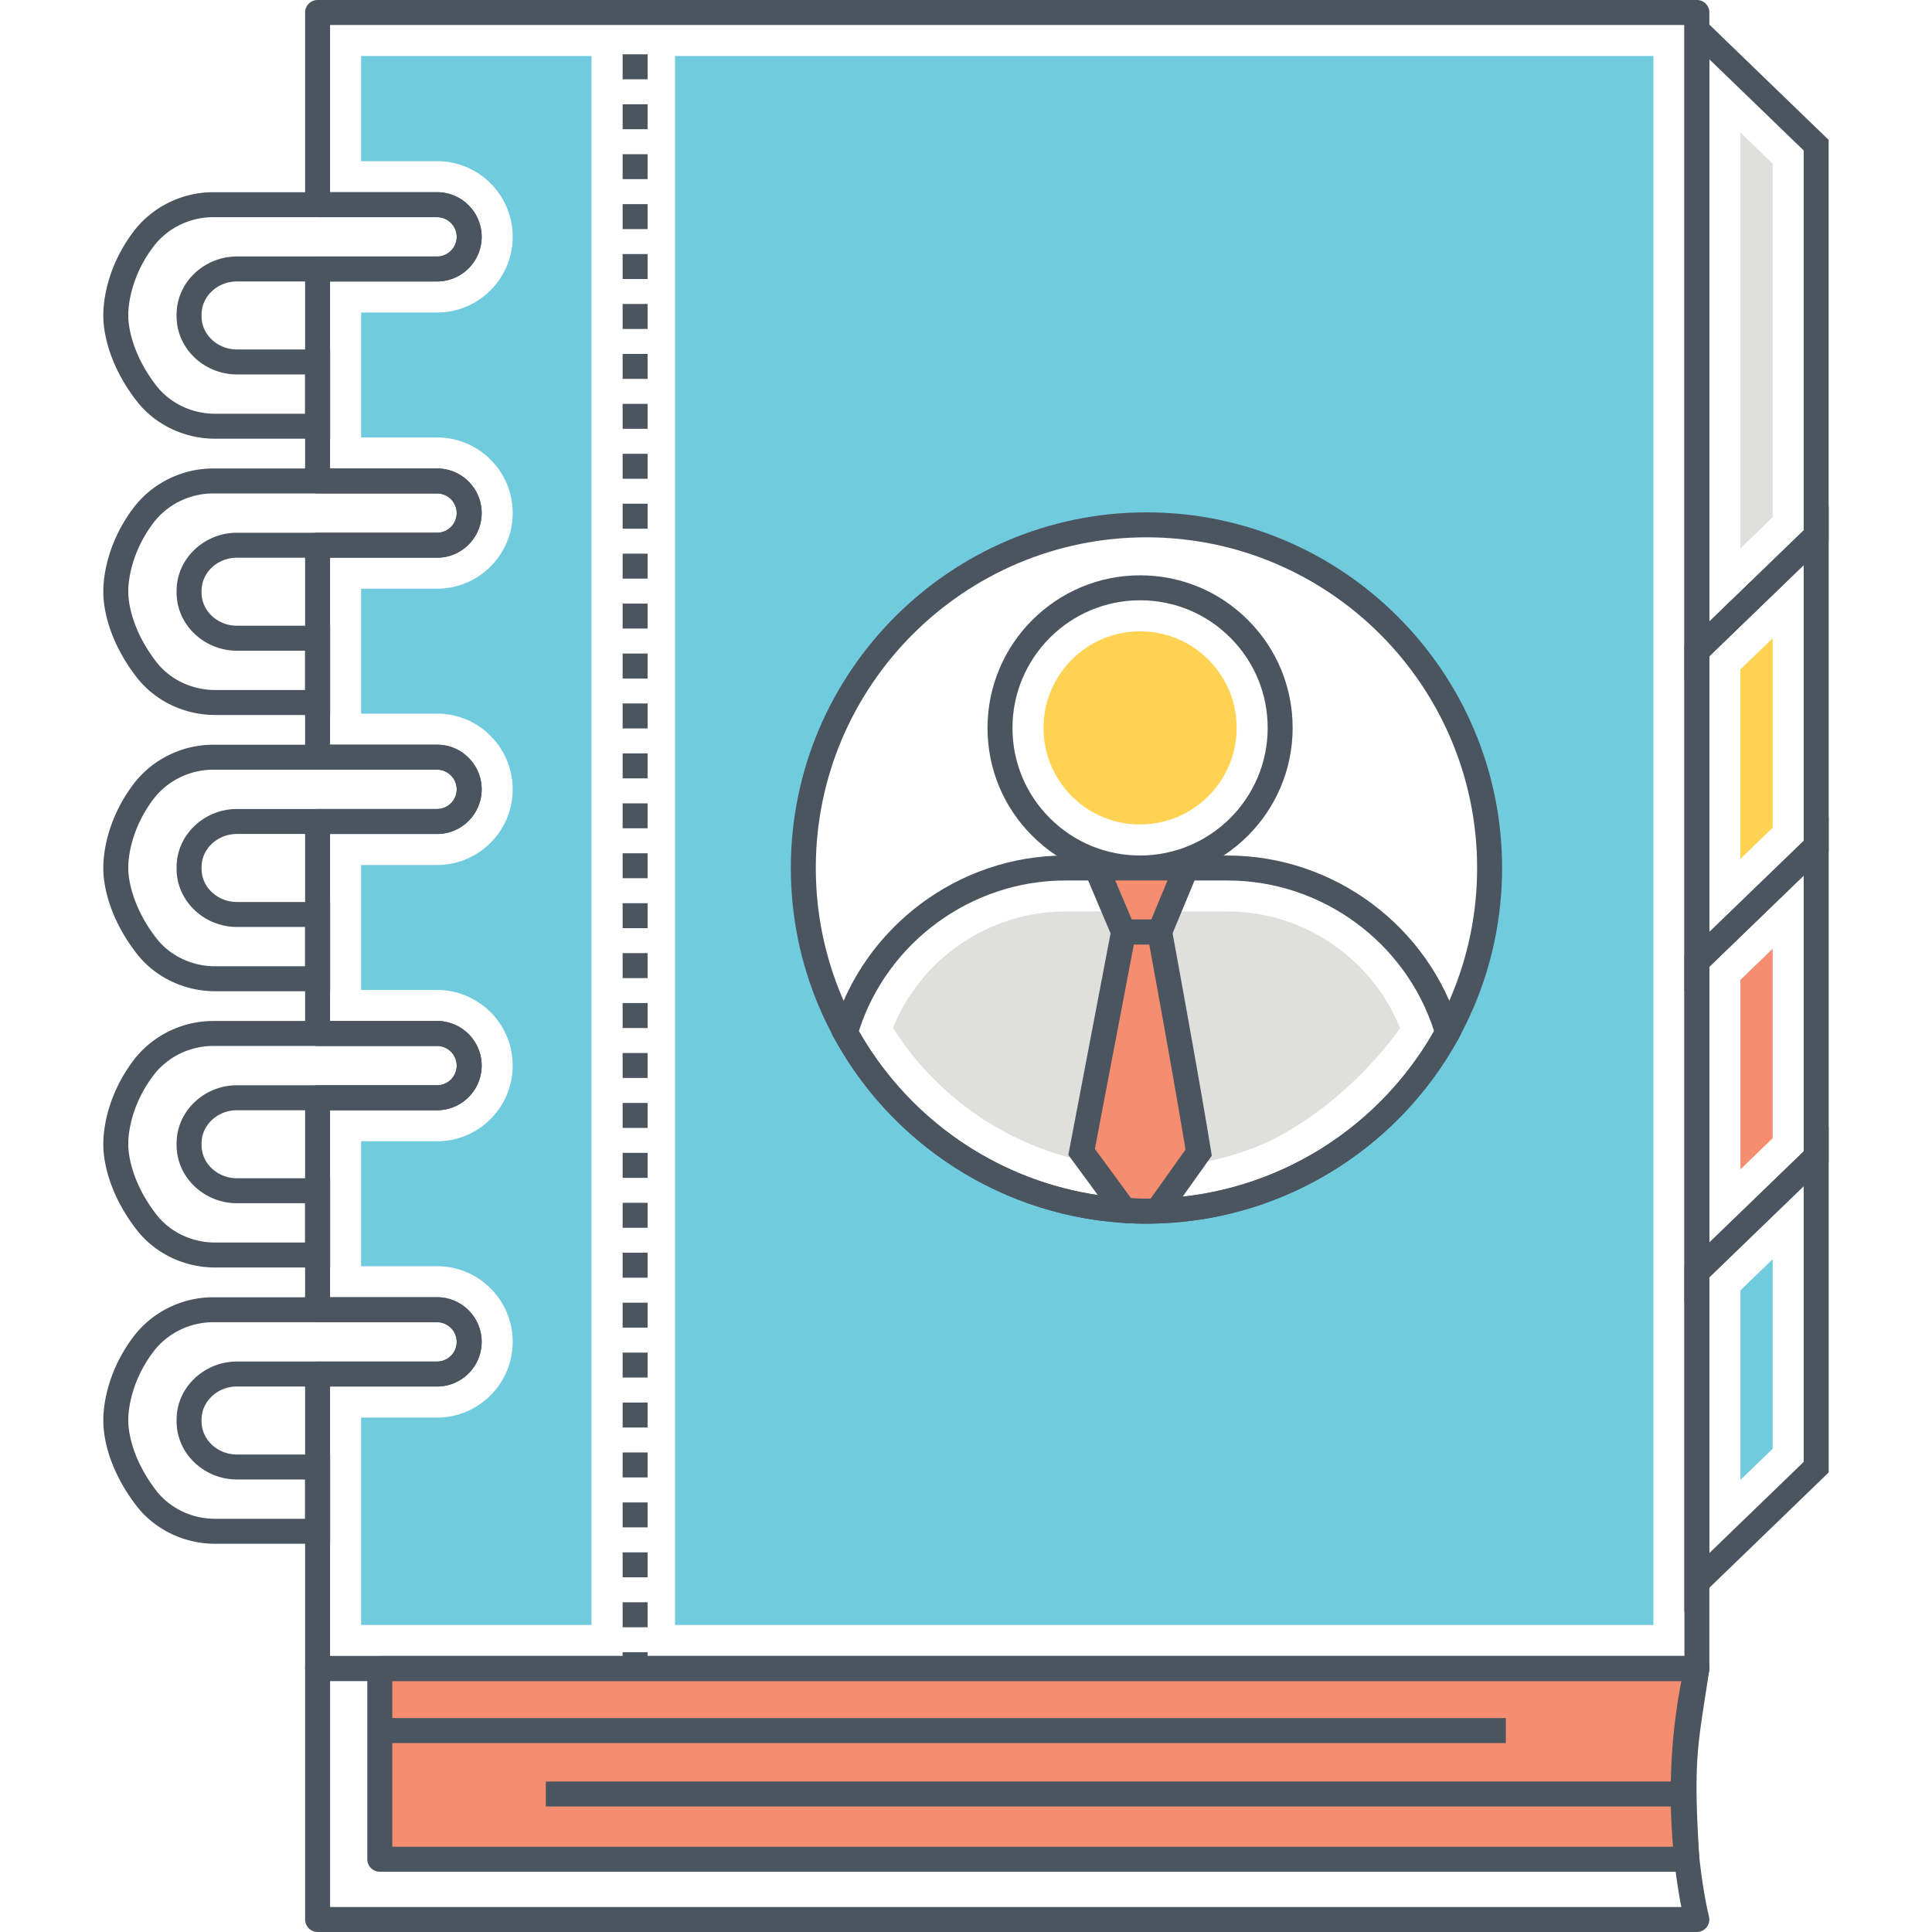 <svg class="svg-icon" style="width: 1em; height: 1em;vertical-align: middle;fill: currentColor;overflow: hidden;" viewBox="0 0 1024 1024" version="1.1" xmlns="http://www.w3.org/2000/svg"><path d="M899.384 884.341H201.301v101.097h692.785c-2.878-28.606-3.882-57.565 5.298-101.097z" fill="#F58E70" /><path d="M899.384 0H168.325a6.616 6.616 0 0 0-6.616 6.616v101.881a6.616 6.616 0 0 0 6.616 6.616h63.323c2.782 0 5.396 1.08 7.358 3.044a10.334 10.334 0 0 1 3.044 7.358c0 5.762-4.666 10.45-10.4 10.45H168.325a6.616 6.616 0 0 0-6.616 6.616v112.351a6.616 6.616 0 0 0 6.616 6.616h63.323c2.782 0 5.396 1.08 7.358 3.044a10.334 10.334 0 0 1 3.044 7.358 10.416 10.416 0 0 1-10.4 10.406H168.325a6.616 6.616 0 0 0-6.616 6.616v112.349a6.616 6.616 0 0 0 6.616 6.616h63.323c2.782 0 5.382 1.084 7.392 3.124 1.94 1.912 3.008 4.512 3.008 7.324a10.414 10.414 0 0 1-10.4 10.404H168.325a6.616 6.616 0 0 0-6.616 6.616v112.349a6.616 6.616 0 0 0 6.616 6.616h63.323c2.752 0 5.378 1.094 7.326 3.01a10.54 10.54 0 0 1 3.076 7.436 10.414 10.414 0 0 1-10.4 10.404H168.325a6.616 6.616 0 0 0-6.616 6.616v112.349a6.616 6.616 0 0 0 6.616 6.616h63.323c2.782 0 5.396 1.08 7.358 3.044a10.334 10.334 0 0 1 3.044 7.358c0 5.762-4.666 10.45-10.4 10.45H168.325a6.616 6.616 0 0 0-6.616 6.616v156.072a6.616 6.616 0 0 0 6.616 6.616h731.059a6.614 6.614 0 0 0 6.616-6.616V6.616A6.614 6.614 0 0 0 899.384 0z m-6.616 877.723H174.943v-142.839h56.707c13.032 0 23.634-10.624 23.634-23.682 0-6.318-2.458-12.256-6.918-16.712a23.462 23.462 0 0 0-16.716-6.922H174.943v-99.117h56.707c13.032 0 23.634-10.604 23.634-23.638 0-6.284-2.446-12.224-6.952-16.794-4.504-4.442-10.43-6.886-16.682-6.886H174.943v-99.117h56.707c13.032 0 23.634-10.604 23.634-23.638 0-6.292-2.534-12.398-6.884-16.68a23.324 23.324 0 0 0-16.75-7H174.943v-99.117h56.707c13.032 0 23.634-10.604 23.634-23.638 0-6.318-2.458-12.256-6.918-16.714a23.476 23.476 0 0 0-16.716-6.92H174.943V149.197h56.707c13.032 0 23.634-10.624 23.634-23.682 0-6.318-2.458-12.256-6.918-16.714a23.48 23.48 0 0 0-16.716-6.92H174.943V13.234h717.827v864.49z" fill="#4B555F" /><path d="M191.385 29.678v55.759h40.264a39.826 39.826 0 0 1 28.344 11.736 39.83 39.83 0 0 1 11.734 28.344c0 22.126-17.98 40.126-40.078 40.126H191.385v66.229h40.264a39.826 39.826 0 0 1 28.344 11.736 39.826 39.826 0 0 1 11.734 28.344c0 22.102-17.98 40.082-40.078 40.082H191.385v66.229h40.264c10.796 0 20.906 4.228 28.224 11.664 7.532 7.422 11.854 17.798 11.854 28.46 0 22.102-17.98 40.082-40.078 40.082H191.385v66.229h40.264c10.598 0 20.622 4.126 28.46 11.854 7.492 7.6 11.618 17.64 11.618 28.27 0 22.102-17.98 40.082-40.078 40.082H191.385v66.229h40.264c10.714 0 20.784 4.168 28.344 11.736a39.83 39.83 0 0 1 11.734 28.344c0 22.126-17.98 40.126-40.078 40.126H191.385v109.951h122.111V29.678H191.385zM357.79 29.678v831.604h518.535V29.678h-518.535z m249.836 612.252c-100.405 0-181.854-81.449-181.854-181.9 0-100.453 81.449-181.854 181.854-181.854 100.451 0 181.9 81.403 181.9 181.854 0 100.449-81.449 181.9-181.9 181.9z" fill="#71CBDF" /><path d="M231.651 101.873H113.006c-16.706 0-32.598 7.928-42.514 21.206-15.674 20.986-15.786 41.226-15.716 44.112-0.084 3.23 0.186 22.746 17.592 45.276 9.7 12.558 25.256 20.056 41.606 20.056h60.983V185.22H125.544c-9.616 0-17.8-7.01-18.628-15.952a22.46 22.46 0 0 1 0-4.138c0.83-8.948 9.012-15.956 18.628-15.956h106.107c13.042 0 23.652-10.61 23.652-23.652-0.002-13.04-10.612-23.65-23.652-23.65z m0 34.068H125.544c-16.38 0-30.35 12.286-31.806 27.974a36.466 36.466 0 0 0 0 6.572c1.454 15.684 15.426 27.968 31.806 27.968h36.18v20.838H113.972c-12.282 0-23.92-5.576-31.134-14.914-15.37-19.892-14.84-36.722-14.834-36.89l0.01-0.32-0.01-0.28c-0.008-0.174-0.574-17.596 13.086-35.892 7.43-9.95 19.36-15.89 31.914-15.89h118.645c5.744 0 10.418 4.672 10.418 10.416s-4.672 10.418-10.416 10.418zM231.651 248.298H113.006c-16.708 0-32.6 7.928-42.514 21.206-15.672 20.982-15.786 41.228-15.716 44.112-0.086 3.23 0.184 22.744 17.592 45.276 9.7 12.558 25.256 20.056 41.606 20.056h60.983v-47.304H125.544c-9.616 0-17.8-7.008-18.628-15.95a22.502 22.502 0 0 1 0-4.14c0.83-8.948 9.012-15.956 18.628-15.956h106.107c13.042 0 23.652-10.61 23.652-23.652-0.002-13.038-10.612-23.648-23.652-23.648z m0 34.068H125.544c-16.38 0-30.35 12.286-31.806 27.974a36.466 36.466 0 0 0 0 6.572c1.456 15.682 15.426 27.966 31.806 27.966h36.18v20.838H113.972c-12.282 0-23.92-5.576-31.134-14.914-15.37-19.894-14.84-36.722-14.834-36.888l0.01-0.32-0.01-0.282c-0.008-0.174-0.578-17.596 13.086-35.892 7.43-9.95 19.36-15.89 31.914-15.89h118.645c5.744 0 10.418 4.672 10.418 10.416s-4.672 10.42-10.416 10.42zM231.651 394.722H113.006c-16.706 0-32.598 7.928-42.514 21.206-15.672 20.982-15.786 41.23-15.716 44.114-0.086 3.23 0.184 22.744 17.592 45.276 9.7 12.558 25.256 20.058 41.606 20.058h60.983v-47.304H125.544c-9.616 0-17.8-7.008-18.628-15.95a22.502 22.502 0 0 1 0-4.14c0.83-8.948 9.012-15.958 18.628-15.958h106.107c13.042 0 23.652-10.61 23.652-23.65-0.002-13.042-10.612-23.652-23.652-23.652z m0 34.068H125.544c-16.38 0-30.35 12.286-31.806 27.974a36.466 36.466 0 0 0 0 6.572c1.456 15.684 15.426 27.968 31.806 27.968h36.18v20.838H113.972c-12.282 0-23.918-5.576-31.134-14.914-15.37-19.894-14.84-36.722-14.834-36.888l0.01-0.32-0.01-0.282c-0.008-0.174-0.578-17.596 13.086-35.892 7.43-9.95 19.36-15.89 31.914-15.89h118.645a10.43 10.43 0 0 1 10.418 10.418 10.426 10.426 0 0 1-10.416 10.416zM231.651 541.147H113.006c-16.706 0-32.598 7.928-42.514 21.206-15.672 20.982-15.786 41.23-15.716 44.114-0.086 3.23 0.184 22.744 17.592 45.278 9.704 12.558 25.256 20.056 41.606 20.056h60.983v-47.304H125.544c-9.616 0-17.8-7.01-18.628-15.952a22.502 22.502 0 0 1 0-4.14c0.83-8.948 9.012-15.958 18.628-15.958h106.107c13.042 0 23.652-10.61 23.652-23.65-0.002-13.04-10.612-23.65-23.652-23.65z m0 34.068H125.544c-16.38 0-30.35 12.286-31.806 27.974a36.466 36.466 0 0 0 0 6.572c1.456 15.684 15.426 27.968 31.806 27.968h36.18v20.838H113.972c-12.282 0-23.918-5.576-31.134-14.914-15.37-19.896-14.84-36.722-14.834-36.89l0.01-0.32-0.01-0.282c-0.008-0.174-0.578-17.596 13.086-35.892 7.43-9.95 19.36-15.89 31.914-15.89h118.645a10.43 10.43 0 0 1 10.418 10.418 10.426 10.426 0 0 1-10.416 10.418zM231.651 687.571H113.006c-16.706 0-32.598 7.928-42.514 21.206-15.672 20.982-15.786 41.228-15.716 44.112-0.086 3.23 0.184 22.744 17.592 45.276 9.7 12.558 25.256 20.058 41.606 20.058h60.983v-47.304H125.544c-9.616 0-17.8-7.01-18.628-15.952a22.46 22.46 0 0 1 0-4.138c0.83-8.948 9.012-15.956 18.628-15.956h106.107c13.042 0 23.652-10.61 23.652-23.652-0.002-13.04-10.612-23.65-23.652-23.65z m0 34.07H125.544c-16.38 0-30.35 12.284-31.806 27.972a36.466 36.466 0 0 0 0 6.572c1.456 15.684 15.426 27.968 31.806 27.968h36.18v20.838H113.972c-12.282 0-23.918-5.576-31.134-14.914-15.37-19.894-14.84-36.722-14.834-36.888l0.01-0.32-0.01-0.282c-0.008-0.174-0.578-17.596 13.086-35.892 7.43-9.95 19.36-15.89 31.914-15.89h118.645c5.744 0 10.418 4.674 10.418 10.418s-4.672 10.418-10.416 10.418zM905.814 885.809a6.624 6.624 0 0 0-6.45-8.094H168.339a6.614 6.614 0 0 0-6.616 6.616v133.041a6.616 6.616 0 0 0 6.616 6.616h731.025a6.614 6.614 0 0 0 6.408-8.268c-0.158-0.61-15.53-61.885 0.042-129.911z m-14.678 124.947H174.955v-119.807h716.233c-10.64 53.791-3.706 101.213-0.052 119.807z" fill="#4B555F" /><path d="M904.402 880.025a6.614 6.614 0 0 0-5.016-2.302H201.301a6.614 6.614 0 0 0-6.616 6.616v101.097a6.616 6.616 0 0 0 6.616 6.616h692.785a6.612 6.612 0 0 0 6.604-7.028c-2.94-47.082-1.376-57.111 3.262-86.883 0.608-3.898 1.266-8.128 1.976-12.812a6.634 6.634 0 0 0-1.526-5.304z m-13.524 16.078c-4.564 29.288-6.252 40.132-3.816 82.717H207.917v-87.863h683.761l-0.8 5.146z" fill="#4B555F" /><path d="M201.301 910.629h596.828v13.234H201.301zM289.288 944.237h596.826v13.234H289.288zM330.006 597.812h13.232v-13.234h-13.232v13.234z m0 26.466h13.232v-13.234h-13.232v13.234z m0 26.466h13.232v-13.234h-13.232v13.234z m0-132.331h13.232v-13.234h-13.232v13.234z m0 158.796h13.232v-13.234h-13.232v13.234z m0-185.262h13.232v-13.234h-13.232v13.234z m0 52.931h13.232v-13.234h-13.232v13.234z m0 26.466h13.232v-13.234h-13.232v13.234z m0 238.196h13.232v-13.234h-13.232v13.234z m0 52.931h13.232v-13.234h-13.232v13.234z m0-26.466h13.232v-13.234h-13.232v13.234z m0 48.334h13.232v-8.636h-13.232v8.636z m0-154.198h13.232v-13.234h-13.232v13.234z m0-26.466h13.232v-13.234h-13.232v13.234z m0 79.399h13.232v-13.234h-13.232v13.234z m0-26.468h13.232v-13.234h-13.232v13.234z m0-291.125h13.232v-13.234h-13.232v13.234z m0-291.127h13.232v-13.234h-13.232v13.234z m0-26.466h13.232v-13.234h-13.232v13.234z m0 52.933h13.232v-13.234h-13.232v13.234z m0 26.466h13.232v-13.234h-13.232v13.234z m0-105.865h13.232v-13.234h-13.232v13.234z m0-92.631v13.234h13.232v-13.234h-13.232z m0 39.7h13.232v-13.234h-13.232v13.234z m0 26.466h13.232v-13.234h-13.232v13.234z m0 158.796h13.232v-13.234h-13.232v13.234z m0 132.331h13.232v-13.234h-13.232v13.234z m0 26.466h13.232v-13.234h-13.232v13.234z m0-52.933h13.232v-13.234h-13.232v13.234z m0 79.399h13.232v-13.234h-13.232v13.234z m0-158.796h13.232v-13.234h-13.232v13.234z m0 52.931h13.232v-13.234h-13.232v13.234z m0-26.466h13.232v-13.234h-13.232v13.234zM661.445 328.617c-15.272-15.272-35.582-23.682-57.179-23.682-44.588 0.002-80.865 36.28-80.865 80.867 0 21.6 8.41 41.906 23.686 57.177 15.272 15.272 35.58 23.682 57.179 23.682 44.588-0.002 80.863-36.28 80.863-80.867 0-21.598-8.41-41.904-23.684-57.177z m-57.179 124.813c-18.066 0.002-35.05-7.034-47.824-19.806-12.774-12.774-19.808-29.756-19.808-47.822 0-37.292 30.34-67.631 67.631-67.633 18.066-0.002 35.05 7.034 47.822 19.806 12.774 12.774 19.81 29.756 19.81 47.822-0.002 37.29-30.34 67.631-67.631 67.633z" fill="#4B555F" /><path d="M640.461 349.603c-9.668-9.666-22.522-14.99-36.194-14.99-28.226 0.002-51.19 22.966-51.19 51.19 0 13.672 5.324 26.526 14.992 36.194 9.668 9.666 22.522 14.99 36.194 14.99 28.228 0 51.19-22.966 51.19-51.192 0.002-13.672-5.324-26.524-14.992-36.192z" fill="#FFD351" /><path d="M773.615 545.461c-15.832-54.173-66.365-92.009-122.891-92.009h-86.191c-56.451 0-106.967 37.834-122.845 92.005l-0.77 2.634 1.318 2.406c33.128 60.483 96.501 98.055 165.392 98.055 68.917 0 132.309-37.572 165.436-98.055l1.318-2.404-0.768-2.632z m-165.986 89.855c-63.131 0-121.283-33.938-152.439-88.761 15.072-47.168 59.641-79.871 109.343-79.871h86.191c49.768 0 94.355 32.704 109.387 79.869-31.154 54.823-89.323 88.763-152.483 88.763z" fill="#4B555F" /><path d="M650.729 483.119h-86.181c-40.17 0-76.421 24.924-91.249 61.657a159.132 159.132 0 0 0 8.156 11.674l1.426 1.868c28.004 35.456 69.631 57.349 114.853 60.193 2.976 0.224 6.22 0.334 9.922 0.334 1.588 0 3.208-0.032 5-0.1 20.842-0.618 41.006-5.238 59.931-13.734 28.522-14.176 49.314-34.994 61.673-49.888a210.656 210.656 0 0 0 6.012-7.664c0.584-0.872 1.162-1.762 1.742-2.674-14.822-36.742-51.09-61.667-91.285-61.667z" fill="#DFDFDE" /><path d="M581.117 460.046l14.372 33.932h19.128l14.108-33.932z" fill="#F58E70" /><path d="M614.643 493.975h-19.148l-22.224 116.551 22.73 30.984c3.836 0.29 7.746 0.398 11.656 0.398 1.882 0 3.8-0.036 5.682-0.108l21.97-30.876c-6.514-40.142-20.666-116.949-20.666-116.949z" fill="#F58E70" /><path d="M571.129 453.43l19.978 47.164h27.926l19.608-47.164h-67.511z m39.072 33.932h-10.33l-8.768-20.698h27.706l-8.608 20.698z" fill="#4B555F" /><path d="M641.839 609.862c-6.45-39.752-20.548-116.317-20.69-117.087l-0.998-5.418H590.019l-23.786 124.757 26.236 35.76 3.036 0.23c3.704 0.282 7.68 0.418 12.154 0.418 1.966 0 3.972-0.038 5.936-0.114l3.25-0.124 25.432-35.742-0.438-2.68z m-31.978 25.41a154.388 154.388 0 0 1-10.356-0.174l-19.198-26.164 20.66-108.343h8.16c3.25 17.738 13.654 74.835 19.212 108.711l-18.478 25.97z" fill="#4B555F" /><path d="M607.647 271.557c-103.935 0-188.49 84.557-188.49 188.492 0 103.935 84.557 188.492 188.49 188.492 103.935 0 188.492-84.557 188.492-188.492 0-103.935-84.557-188.492-188.492-188.492z m0 363.75c-96.637 0-175.258-78.621-175.258-175.258 0-96.639 78.621-175.258 175.258-175.258 96.639 0 175.26 78.621 175.26 175.258 0 96.637-78.621 175.258-175.26 175.258zM892.768 0.25v360.352l76.447-73.881V74.137L892.768 0.25z m63.215 280.857l-49.982 48.306V31.444l49.982 48.306v201.358z" fill="#4B555F" /><path d="M922.444 70.205v220.448l17.096-16.522V86.727z" fill="#DFDFDE" /><path d="M892.768 342.193v182.982l76.463-73.887v-182.982l-76.463 73.887z m63.231 103.477l-50 48.314v-146.177l50-48.314v146.177z" fill="#4B555F" /><path d="M922.444 354.783v100.445l17.112-16.534v-100.445z" fill="#FFD351" /><path d="M892.768 506.771v182.986l76.463-73.891v-182.982l-76.463 73.887z m63.231 103.479l-50 48.316v-146.181l50-48.314v146.179z" fill="#4B555F" /><path d="M922.444 519.363v100.445l17.112-16.534v-100.445z" fill="#F58E70" /><path d="M892.768 671.353v182.982l76.463-73.891v-182.982l-76.463 73.891z m63.231 103.477l-50 48.318v-146.179l50-48.316v146.177z" fill="#4B555F" /><path d="M922.444 683.945v100.443l17.112-16.534v-100.443z" fill="#71CBDF" /></svg>